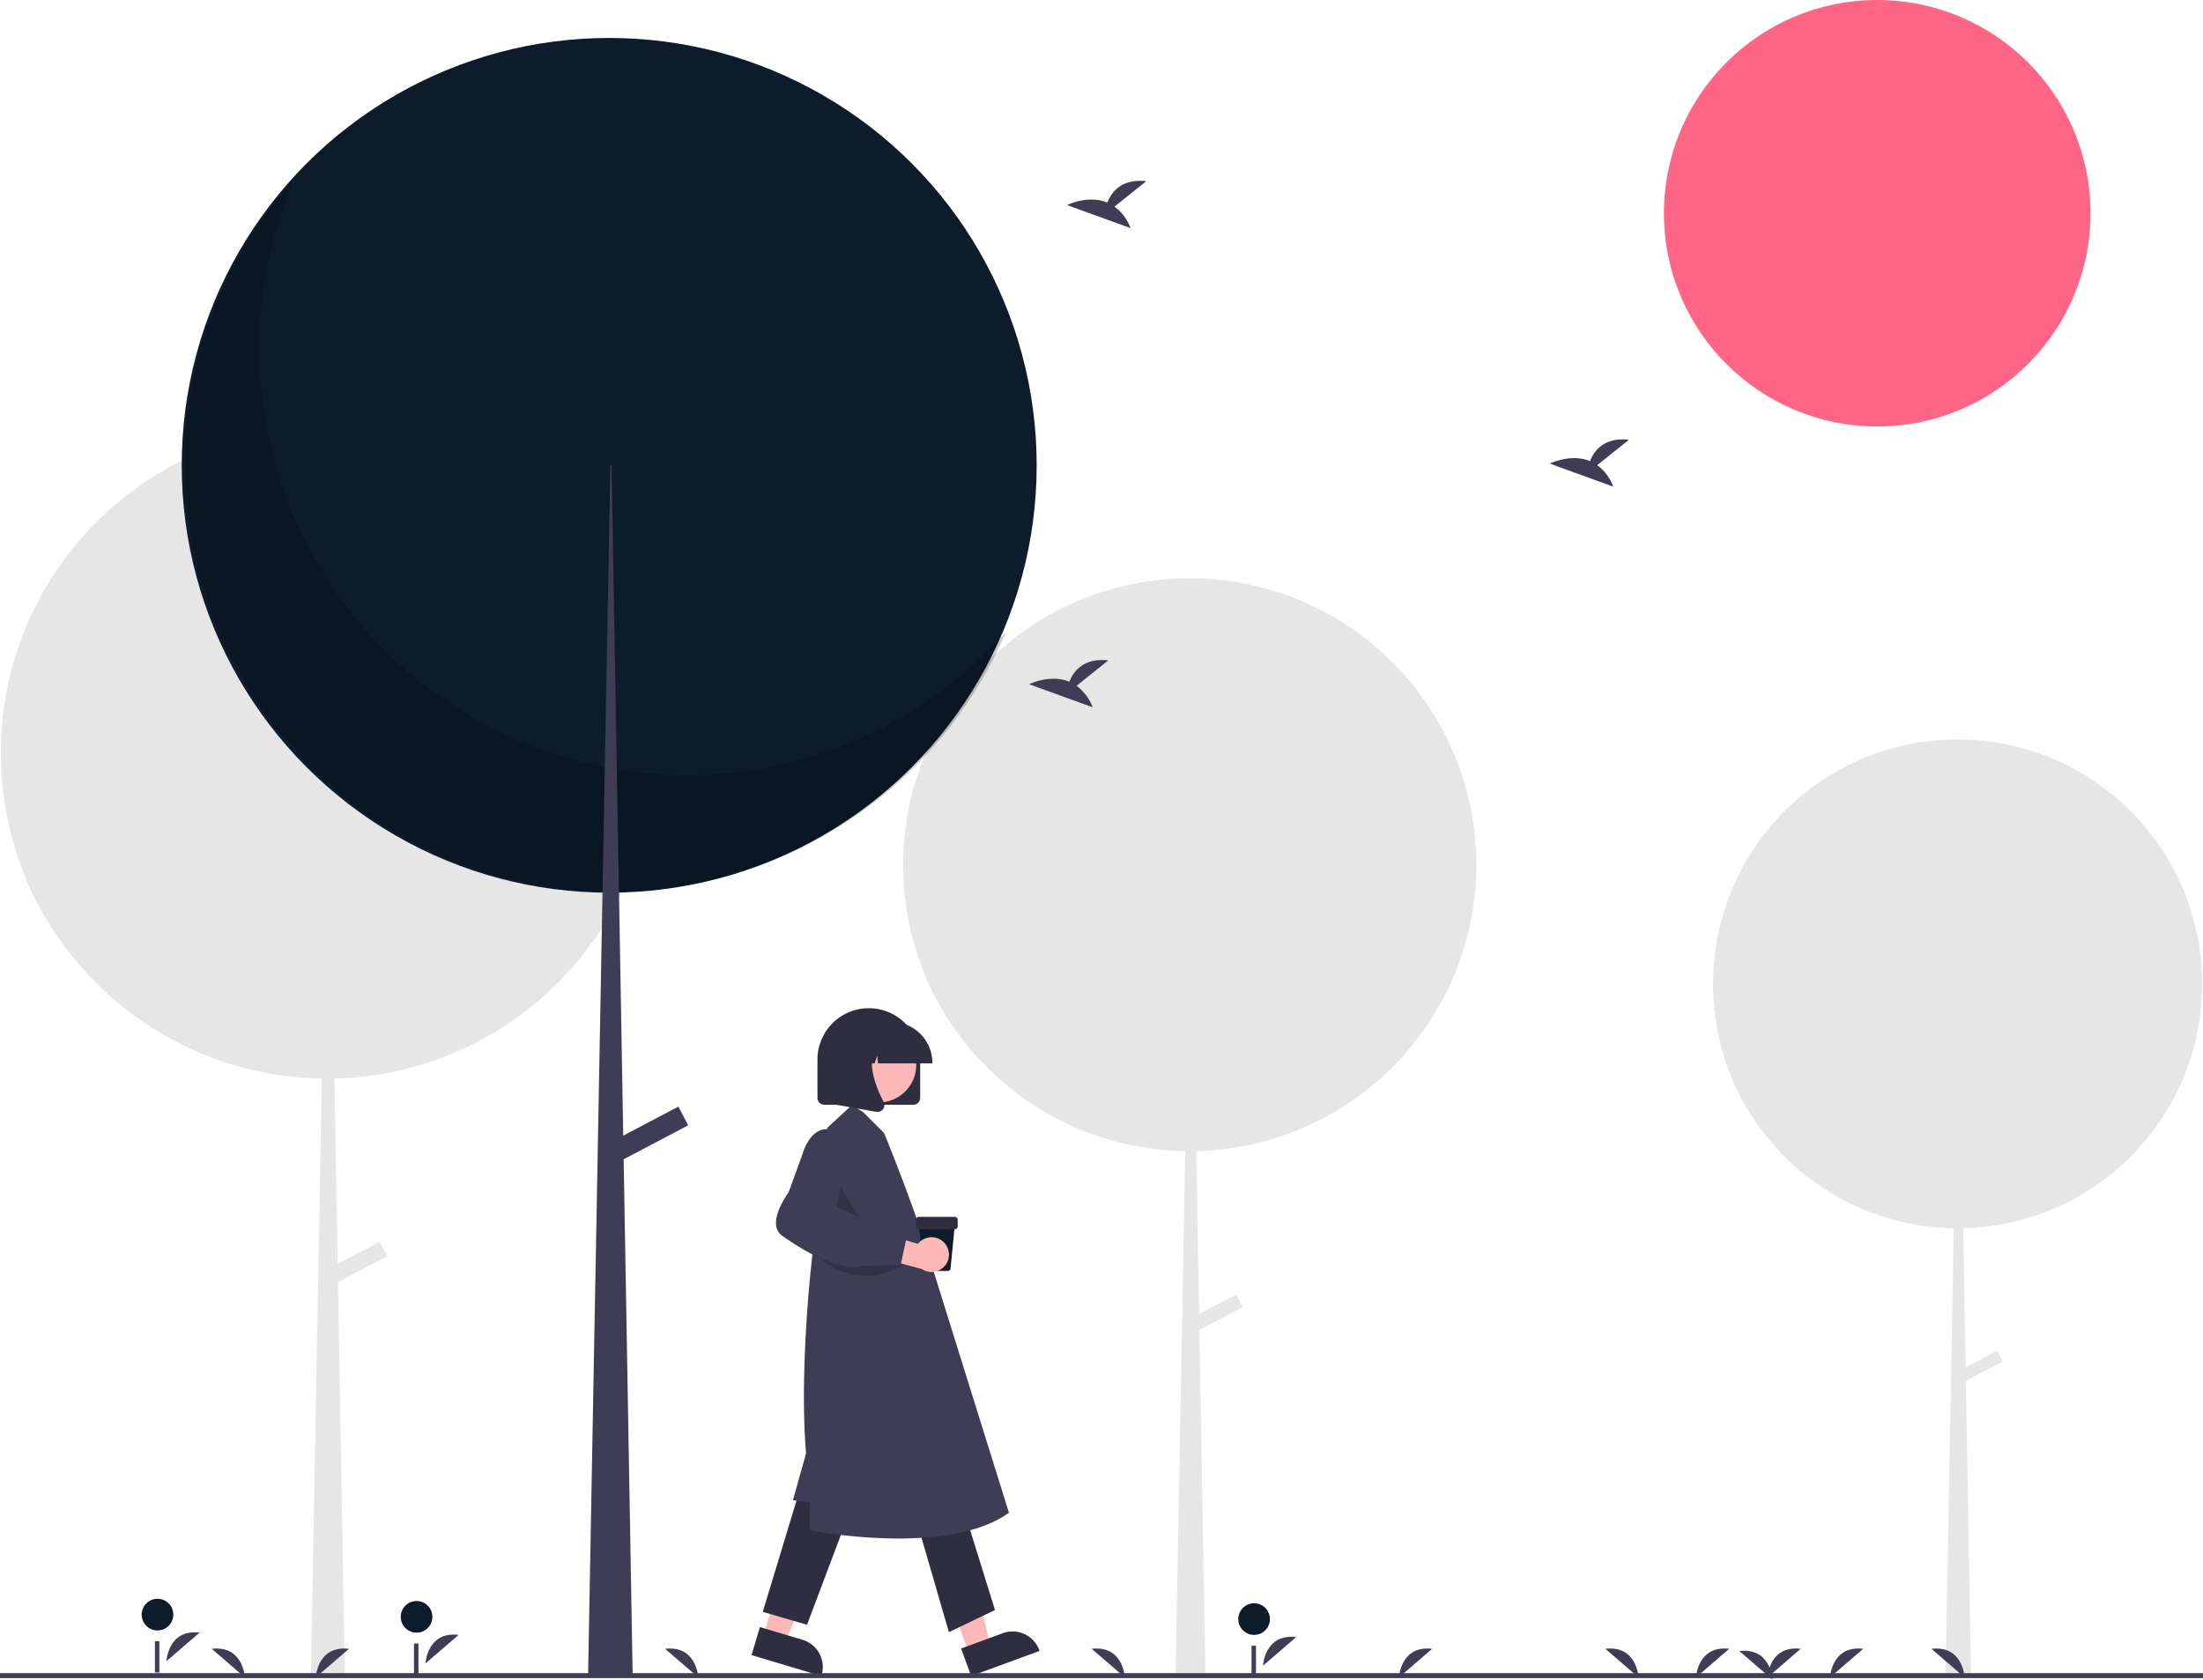 <ns0:svg xmlns:ns0="http://www.w3.org/2000/svg" id="afcd27bc-9e58-484b-acf0-96ac0ca03cce" data-name="Layer 1" width="888" height="677.207" viewBox="0 0 888 677.207"><ns0:polygon points="307.693 659.535 316.417 662.148 330.648 629.74 317.772 625.884 307.693 659.535" fill="#ffb8b8" /><ns0:path d="M462.32,767.416l17.182,5.146.001 0a11.431,11.431,0,0,1,7.669,14.229l-.107.356-28.131-8.426Z" transform="translate(-156 -111.396)" fill="#2f2e41" /><ns0:polygon points="390.602 666.663 399.153 663.528 391.13 629.055 378.51 633.682 390.602 666.663" fill="#ffb8b8" /><ns0:path d="M543.398,776.067l16.839-6.174.001-0a11.431,11.431,0,0,1,14.666,6.797l.128.349L547.46,787.148Z" transform="translate(-156 -111.396)" fill="#2f2e41" /><ns0:polygon points="322.321 600.868 307.464 649.897 325.292 655.097 342.378 609.782 322.321 600.868" fill="#2f2e41" /><ns0:polygon points="369.121 612.011 382.493 658.068 401.064 649.154 387.693 606.068 369.121 612.011" fill="#2f2e41" /><ns0:path d="M518.162,731.714a203.98,203.98,0,0,1-35.458-3.27l-.298-.06v-11.33l-6.79-.754,5.3-18.928c-2.47-29.16,1.04-66.089,2.176-76.719.26-2.493.431-3.891.431-3.891l5.959-50.65,9.97-9.203,4.529,2.948,8.402,8.401c9.766,24.034,17.515,46.661,17.564,48.115l32.751,104.953-.221.156C551.106,729.51,533.77,731.714,518.162,731.714Z" transform="translate(-156 -111.396)" fill="#3f3d56" /><ns0:polygon points="337.708 477.181 335.418 491.475 350.921 497.87 337.708 477.181" opacity="0.2" /><ns0:path d="M524.128,556.834H488.284a2.784,2.784,0,0,1-2.781-2.781v-15.45a20.703,20.703,0,0,1,41.406,0v15.45A2.784,2.784,0,0,1,524.128,556.834Z" transform="translate(-156 -111.396)" fill="#2f2e41" /><ns0:circle cx="354.164" cy="429.328" r="15.179" fill="#ffb8b8" /><ns0:path d="M531.807,540.148H509.889l-.225-3.147-1.124,3.147h-3.375l-.445-6.237-2.227,6.237h-6.53v-.309a16.395,16.395,0,0,1,16.377-16.377H515.43a16.395,16.395,0,0,1,16.377,16.377Z" transform="translate(-156 -111.396)" fill="#2f2e41" /><ns0:path d="M509.71,559.718a2.841,2.841,0,0,1-.492-.043l-16.049-2.832V530.318h17.667l-.437.51c-6.086,7.097-1.501,18.606,1.774,24.834a2.74,2.74,0,0,1-.218,2.909A2.77,2.77,0,0,1,509.71,559.718Z" transform="translate(-156 -111.396)" fill="#2f2e41" /><ns0:path d="M538.029,623.83h-8.797a1.131,1.131,0,0,1-1.13-1.025l-1.761-18.049h14.579l-1.761,18.049A1.131,1.131,0,0,1,538.029,623.83Z" transform="translate(-156 -111.396)" fill="#0d1b2a" /><ns0:path d="M540.896,607.027H526.364a1.137,1.137,0,0,1-1.135-1.135v-2.725a1.137,1.137,0,0,1,1.135-1.135h14.532a1.137,1.137,0,0,1,1.135,1.135v2.725A1.137,1.137,0,0,1,540.896,607.027Z" transform="translate(-156 -111.396)" fill="#2f2e41" /><ns0:path d="M483.892,616.064l0,0a27.881,27.881,0,0,0,33.468,6.765l3.304-1.635Z" transform="translate(-156 -111.396)" opacity="0.2" /><ns0:path d="M536.711,612.569a6.966,6.966,0,0,0-10.676.322l-15.326-4.302-4.886,8.676,21.728,5.772a7.004,7.004,0,0,0,9.16-10.467Z" transform="translate(-156 -111.396)" fill="#ffb8b8" /><ns0:path d="M500.139,622.197c-7.286.001-17.145-4.271-28.849-12.546a5.731,5.731,0,0,1-2.413-3.928c-.863-5.469,4.471-12.863,4.995-13.572l5.608-15.401c.065-.25,1.872-6.914,6.409-9.284a7.438,7.438,0,0,1,6.214-.265c8.642,3.147,1.894,27.448.968,30.635l11.45,5.389,7.271,4.635,9.958,1.042-2.704,12.512-15.123.34A15.434,15.434,0,0,1,500.139,622.197Z" transform="translate(-156 -111.396)" fill="#3f3d56" /><ns0:path d="M1043.675,508.056A98.58,98.58,0,1,0,854.454,546.865c-.096-.107-.196-.211-.292-.319a98.666,98.666,0,0,0,17.954,27.783c.022.025.045.049.068.073.606.66,1.215,1.317,1.838,1.96a98.28,98.28,0,0,0,69.529,30.254l-3.331,180.929h10.291l-2.083-119.415,14.887-7.838-2.271-4.314-12.711,6.692-.978-56.064A98.578,98.578,0,0,0,1043.675,508.056Z" transform="translate(-156 -111.396)" fill="#e6e6e6" /><ns0:path d="M751.087,460.008a115.526,115.526,0,1,0-221.75,45.481c-.113-.126-.23-.248-.342-.374a115.628,115.628,0,0,0,21.041,32.559c.026.029.053.057.08.086.71.773,1.423,1.543,2.154,2.297a115.176,115.176,0,0,0,81.482,35.454l-3.904,212.033h12.06l-2.441-139.944,17.446-9.185-2.661-5.055-14.896,7.842-1.146-65.702A115.525,115.525,0,0,0,751.087,460.008Z" transform="translate(-156 -111.396)" fill="#e6e6e6" /><ns0:path d="M419.259,414.815A131.467,131.467,0,1,0,166.912,466.571c-.129-.143-.261-.282-.389-.426a131.582,131.582,0,0,0,23.944,37.051c.03.033.061.065.091.098.808.88,1.62,1.756,2.451,2.614a131.068,131.068,0,0,0,92.725,40.346L281.291,787.545h13.725L292.238,628.291,312.091,617.839l-3.029-5.753-16.952,8.925-1.304-74.767A131.465,131.465,0,0,0,419.259,414.815Z" transform="translate(-156 -111.396)" fill="#e6e6e6" /><ns0:circle cx="756.685" cy="85.976" r="85.976" fill="#ff6584" /><ns0:circle cx="245.559" cy="187.616" r="172.312" fill="#0d1b2a" /><ns0:path d="M274.329,183.922A172.325,172.325,0,0,0,561.452,366.292,172.327,172.327,0,1,1,274.329,183.922Z" transform="translate(-156 -111.396)" opacity="0.2" style="isolation:isolate" /><ns0:polygon points="246.032 187.616 246.506 187.616 255.027 676.148 237.038 676.148 246.032 187.616" fill="#3f3d56" /><ns0:rect x="401.085" y="564.581" width="32.19" height="8.521" transform="translate(-372.966 148.448) rotate(-27.766)" fill="#3f3d56" /><ns0:path d="M665.115,782.975s.622-13.027,13.366-11.513" transform="translate(-156 -111.396)" fill="#3f3d56" /><ns0:circle cx="505.514" cy="652.803" r="6.379" fill="#0d1b2a" /><ns0:rect x="504.476" y="663.545" width="1.801" height="12.604" fill="#3f3d56" /><ns0:path d="M223.083,781.174s.622-13.027,13.366-11.513" transform="translate(-156 -111.396)" fill="#3f3d56" /><ns0:circle cx="63.482" cy="651.003" r="6.379" fill="#0d1b2a" /><ns0:rect x="62.444" y="661.744" width="1.801" height="12.604" fill="#3f3d56" /><ns0:path d="M327.514,782.075s.622-13.027,13.366-11.513" transform="translate(-156 -111.396)" fill="#3f3d56" /><ns0:circle cx="167.913" cy="651.903" r="6.379" fill="#0d1b2a" /><ns0:rect x="166.875" y="662.644" width="1.801" height="12.604" fill="#3f3d56" /><ns0:path d="M605.243,194.695l12.795-10.233c-9.94-1.097-14.024,4.324-15.695,8.615-7.765-3.224-16.219,1.001-16.219,1.001l25.6,9.294A19.372,19.372,0,0,0,605.243,194.695Z" transform="translate(-156 -111.396)" fill="#3f3d56" /><ns0:path d="M799.827,298.936l12.795-10.233c-9.94-1.097-14.024,4.324-15.695,8.615-7.765-3.224-16.219,1.001-16.219,1.001l25.6,9.294A19.372,19.372,0,0,0,799.827,298.936Z" transform="translate(-156 -111.396)" fill="#3f3d56" /><ns0:path d="M589.955,387.889l12.795-10.233c-9.94-1.097-14.024,4.324-15.695,8.615-7.765-3.224-16.219,1.001-16.219,1.001l25.6,9.294A19.372,19.372,0,0,0,589.955,387.889Z" transform="translate(-156 -111.396)" fill="#3f3d56" /><ns0:path d="M839.655,787.703s.622-13.027,13.366-11.513" transform="translate(-156 -111.396)" fill="#3f3d56" /><ns0:path d="M719.919,787.703s.622-13.027,13.366-11.513" transform="translate(-156 -111.396)" fill="#3f3d56" /><ns0:path d="M283.289,787.703s.622-13.027,13.366-11.513" transform="translate(-156 -111.396)" fill="#3f3d56" /><ns0:path d="M893.671,787.703s.622-13.027,13.366-11.513" transform="translate(-156 -111.396)" fill="#3f3d56" /><ns0:path d="M868.464,787.703s.622-13.027,13.366-11.513" transform="translate(-156 -111.396)" fill="#3f3d56" /><ns0:path d="M816.465,787.703s-.622-13.027-13.366-11.513" transform="translate(-156 -111.396)" fill="#3f3d56" /><ns0:path d="M609.403,787.703s-.622-13.027-13.366-11.513" transform="translate(-156 -111.396)" fill="#3f3d56" /><ns0:path d="M437.452,787.703s-.622-13.027-13.366-11.513" transform="translate(-156 -111.396)" fill="#3f3d56" /><ns0:path d="M254.697,787.703s-.622-13.027-13.366-11.513" transform="translate(-156 -111.396)" fill="#3f3d56" /><ns0:path d="M947.904,787.703s-.622-13.027-13.366-11.513" transform="translate(-156 -111.396)" fill="#3f3d56" /><ns0:path d="M870.481,788.604s-.622-13.027-13.366-11.513" transform="translate(-156 -111.396)" fill="#3f3d56" /><ns0:rect y="674.604" width="888" height="2" fill="#3f3d56" /></ns0:svg>